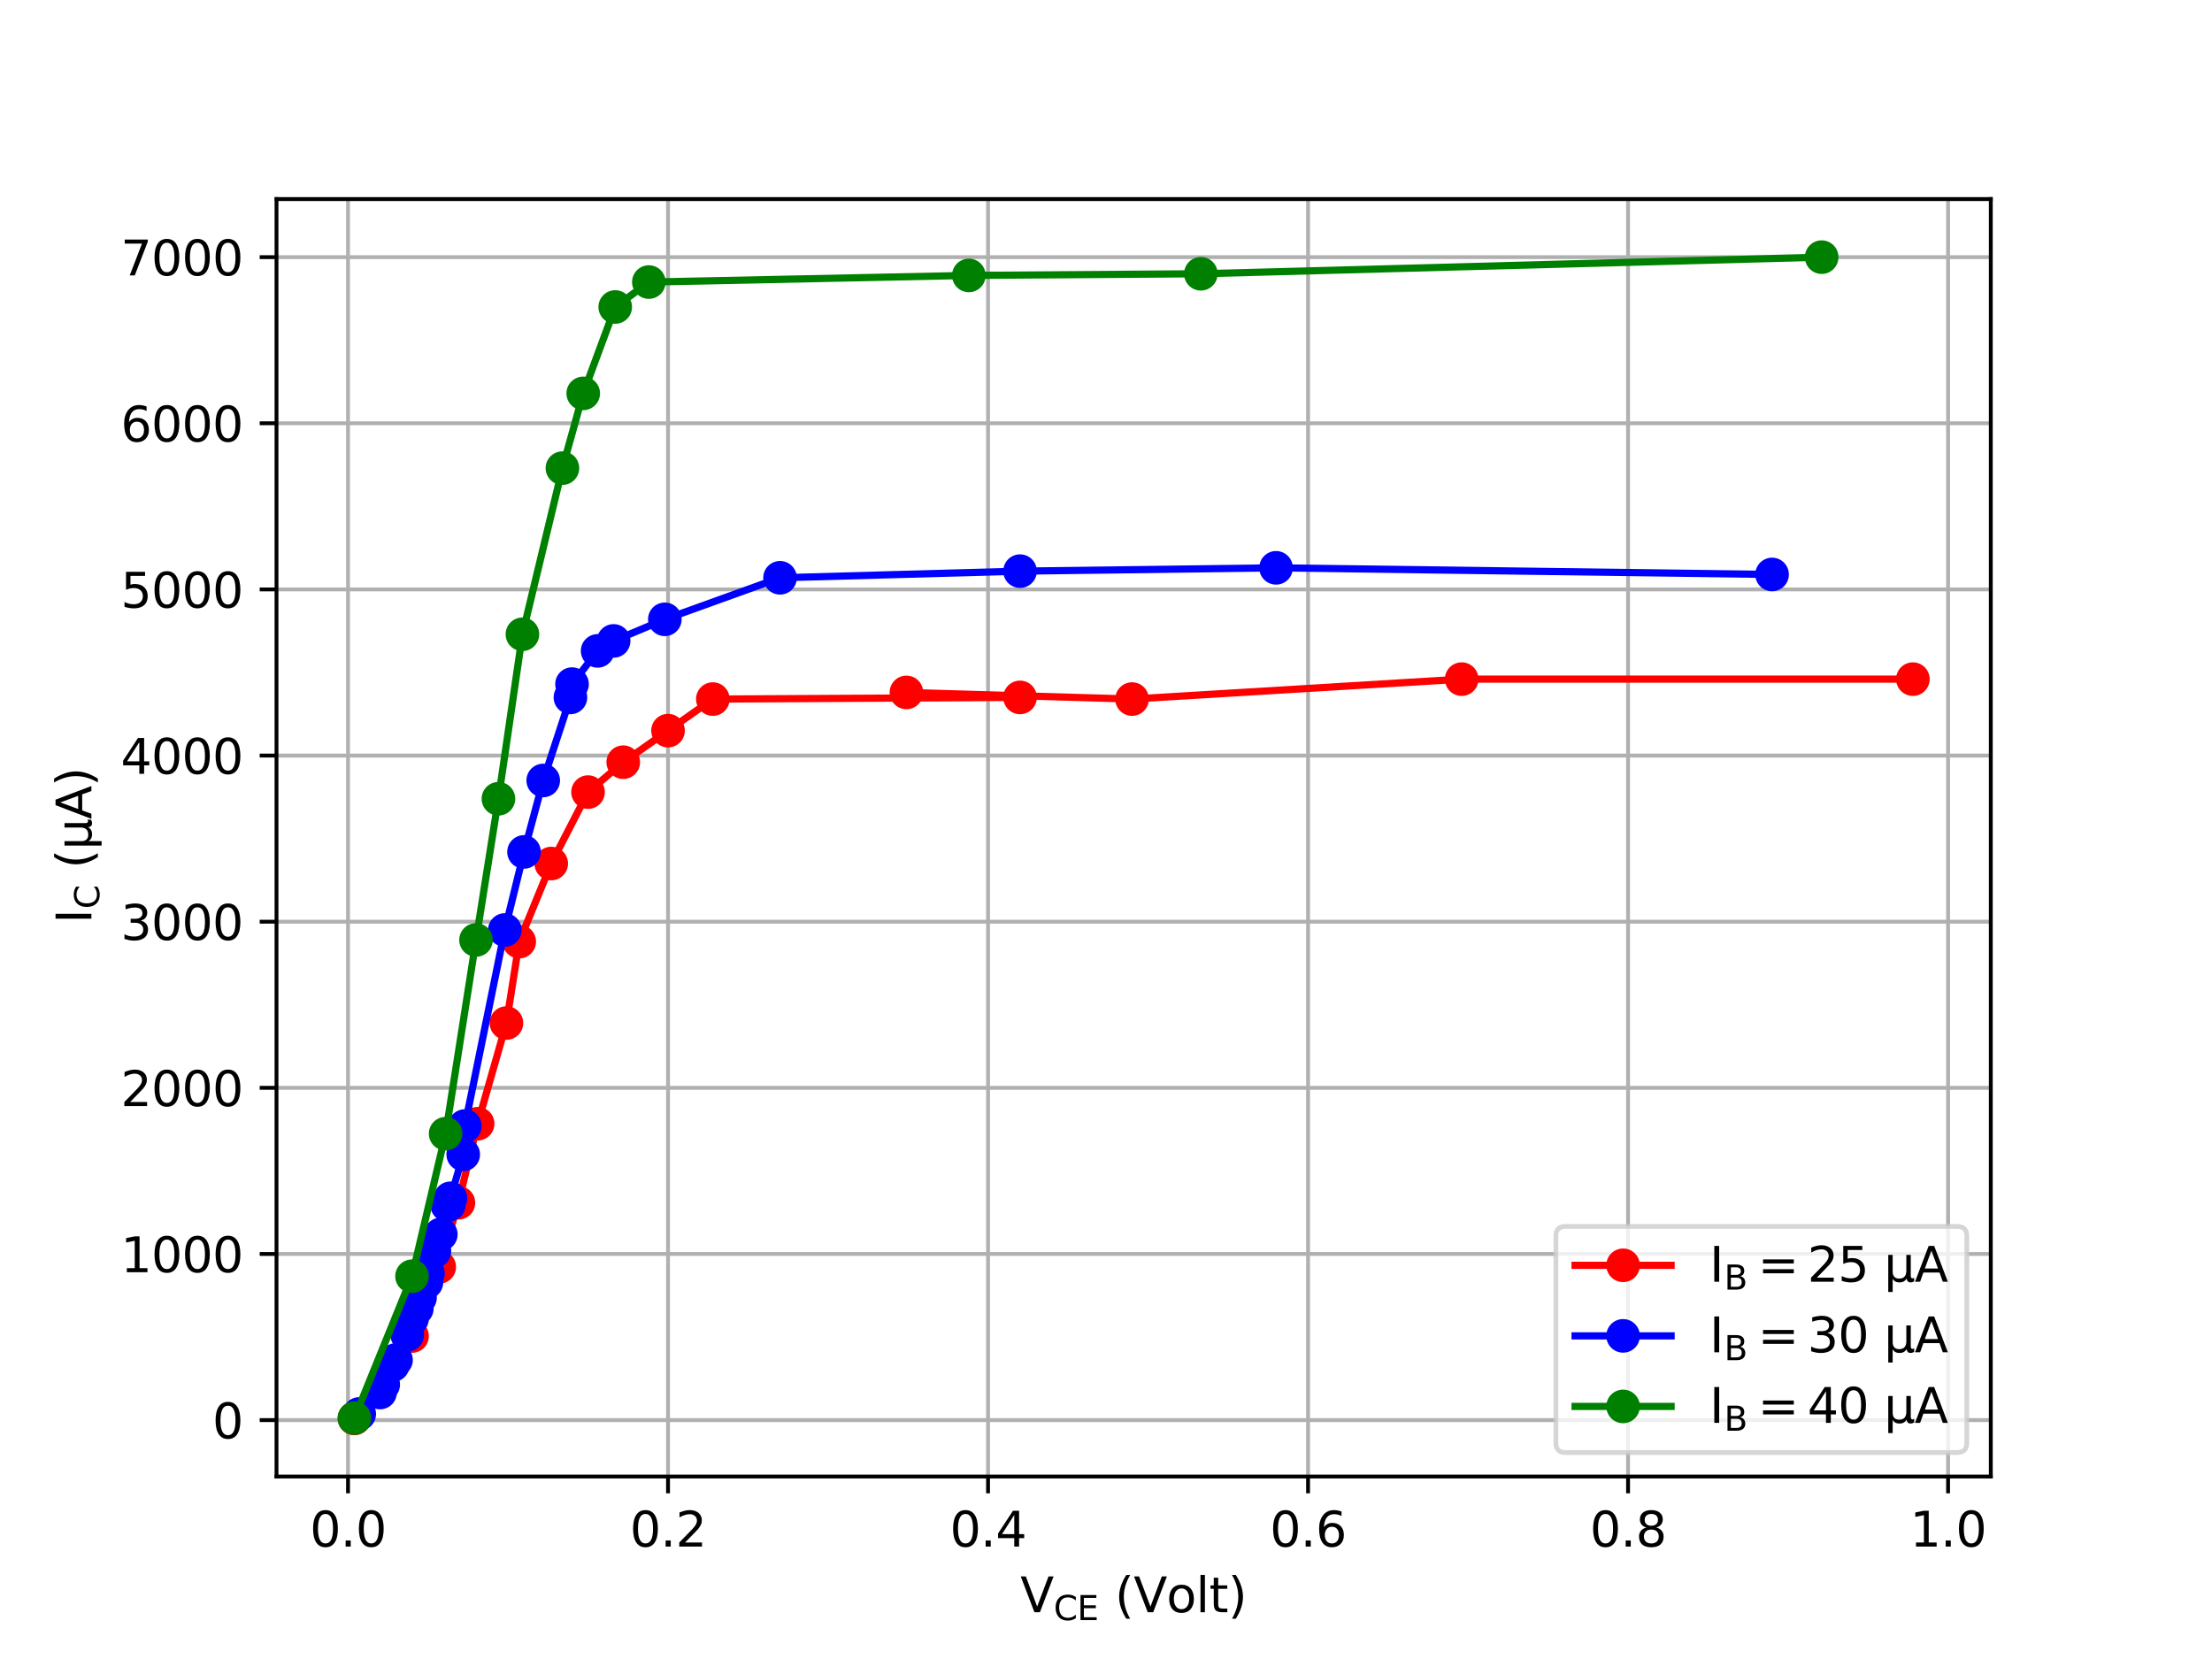 <?xml version="1.0" encoding="utf-8" standalone="no"?>
<!DOCTYPE svg PUBLIC "-//W3C//DTD SVG 1.1//EN"
  "http://www.w3.org/Graphics/SVG/1.1/DTD/svg11.dtd">
<svg xmlns:xlink="http://www.w3.org/1999/xlink" width="460.8pt" height="345.6pt" viewBox="0 0 460.8 345.6" xmlns="http://www.w3.org/2000/svg" version="1.1">
 <defs>
  <style type="text/css">*{stroke-linejoin: round; stroke-linecap: butt}</style>
 </defs>
 <g id="figure_1">
  <g id="patch_1">
   <path d="M 0 345.6 
L 460.8 345.6 
L 460.8 0 
L 0 0 
z
" style="fill: #ffffff"/>
  </g>
  <g id="axes_1">
   <g id="patch_2">
    <path d="M 57.6 307.584 
L 414.72 307.584 
L 414.72 41.472 
L 57.6 41.472 
z
" style="fill: #ffffff"/>
   </g>
   <g id="matplotlib.axis_1">
    <g id="xtick_1">
     <g id="line2d_1">
      <path d="M 72.499 307.584 
L 72.499 41.472 
" clip-path="url(#pad950ba831)" style="fill: none; stroke: #b0b0b0; stroke-width: 0.8; stroke-linecap: square"/>
     </g>
     <g id="line2d_2">
      <defs>
       <path id="m586f174cdd" d="M 0 0 
L 0 3.5 
" style="stroke: #000000; stroke-width: 0.8"/>
      </defs>
      <g>
       <use xlink:href="#m586f174cdd" x="72.499" y="307.584" style="stroke: #000000; stroke-width: 0.8"/>
      </g>
     </g>
     <g id="text_1">
      <!-- 0.0 -->
      <g transform="translate(64.548 322.182) scale(0.1 -0.1)">
       <defs>
        <path id="DejaVuSans-30" d="M 2034 4250 
Q 1547 4250 1301 3770 
Q 1056 3291 1056 2328 
Q 1056 1369 1301 889 
Q 1547 409 2034 409 
Q 2525 409 2770 889 
Q 3016 1369 3016 2328 
Q 3016 3291 2770 3770 
Q 2525 4250 2034 4250 
z
M 2034 4750 
Q 2819 4750 3233 4129 
Q 3647 3509 3647 2328 
Q 3647 1150 3233 529 
Q 2819 -91 2034 -91 
Q 1250 -91 836 529 
Q 422 1150 422 2328 
Q 422 3509 836 4129 
Q 1250 4750 2034 4750 
z
" transform="scale(0.016)"/>
        <path id="DejaVuSans-2e" d="M 684 794 
L 1344 794 
L 1344 0 
L 684 0 
L 684 794 
z
" transform="scale(0.016)"/>
       </defs>
       <use xlink:href="#DejaVuSans-30"/>
       <use xlink:href="#DejaVuSans-2e" transform="translate(63.623 0)"/>
       <use xlink:href="#DejaVuSans-30" transform="translate(95.41 0)"/>
      </g>
     </g>
    </g>
    <g id="xtick_2">
     <g id="line2d_3">
      <path d="M 139.164 307.584 
L 139.164 41.472 
" clip-path="url(#pad950ba831)" style="fill: none; stroke: #b0b0b0; stroke-width: 0.8; stroke-linecap: square"/>
     </g>
     <g id="line2d_4">
      <g>
       <use xlink:href="#m586f174cdd" x="139.164" y="307.584" style="stroke: #000000; stroke-width: 0.8"/>
      </g>
     </g>
     <g id="text_2">
      <!-- 0.2 -->
      <g transform="translate(131.212 322.182) scale(0.1 -0.1)">
       <defs>
        <path id="DejaVuSans-32" d="M 1228 531 
L 3431 531 
L 3431 0 
L 469 0 
L 469 531 
Q 828 903 1448 1529 
Q 2069 2156 2228 2338 
Q 2531 2678 2651 2914 
Q 2772 3150 2772 3378 
Q 2772 3750 2511 3984 
Q 2250 4219 1831 4219 
Q 1534 4219 1204 4116 
Q 875 4013 500 3803 
L 500 4441 
Q 881 4594 1212 4672 
Q 1544 4750 1819 4750 
Q 2544 4750 2975 4387 
Q 3406 4025 3406 3419 
Q 3406 3131 3298 2873 
Q 3191 2616 2906 2266 
Q 2828 2175 2409 1742 
Q 1991 1309 1228 531 
z
" transform="scale(0.016)"/>
       </defs>
       <use xlink:href="#DejaVuSans-30"/>
       <use xlink:href="#DejaVuSans-2e" transform="translate(63.623 0)"/>
       <use xlink:href="#DejaVuSans-32" transform="translate(95.41 0)"/>
      </g>
     </g>
    </g>
    <g id="xtick_3">
     <g id="line2d_5">
      <path d="M 205.828 307.584 
L 205.828 41.472 
" clip-path="url(#pad950ba831)" style="fill: none; stroke: #b0b0b0; stroke-width: 0.8; stroke-linecap: square"/>
     </g>
     <g id="line2d_6">
      <g>
       <use xlink:href="#m586f174cdd" x="205.828" y="307.584" style="stroke: #000000; stroke-width: 0.8"/>
      </g>
     </g>
     <g id="text_3">
      <!-- 0.4 -->
      <g transform="translate(197.876 322.182) scale(0.1 -0.1)">
       <defs>
        <path id="DejaVuSans-34" d="M 2419 4116 
L 825 1625 
L 2419 1625 
L 2419 4116 
z
M 2253 4666 
L 3047 4666 
L 3047 1625 
L 3713 1625 
L 3713 1100 
L 3047 1100 
L 3047 0 
L 2419 0 
L 2419 1100 
L 313 1100 
L 313 1709 
L 2253 4666 
z
" transform="scale(0.016)"/>
       </defs>
       <use xlink:href="#DejaVuSans-30"/>
       <use xlink:href="#DejaVuSans-2e" transform="translate(63.623 0)"/>
       <use xlink:href="#DejaVuSans-34" transform="translate(95.41 0)"/>
      </g>
     </g>
    </g>
    <g id="xtick_4">
     <g id="line2d_7">
      <path d="M 272.492 307.584 
L 272.492 41.472 
" clip-path="url(#pad950ba831)" style="fill: none; stroke: #b0b0b0; stroke-width: 0.8; stroke-linecap: square"/>
     </g>
     <g id="line2d_8">
      <g>
       <use xlink:href="#m586f174cdd" x="272.492" y="307.584" style="stroke: #000000; stroke-width: 0.8"/>
      </g>
     </g>
     <g id="text_4">
      <!-- 0.6 -->
      <g transform="translate(264.54 322.182) scale(0.1 -0.1)">
       <defs>
        <path id="DejaVuSans-36" d="M 2113 2584 
Q 1688 2584 1439 2293 
Q 1191 2003 1191 1497 
Q 1191 994 1439 701 
Q 1688 409 2113 409 
Q 2538 409 2786 701 
Q 3034 994 3034 1497 
Q 3034 2003 2786 2293 
Q 2538 2584 2113 2584 
z
M 3366 4563 
L 3366 3988 
Q 3128 4100 2886 4159 
Q 2644 4219 2406 4219 
Q 1781 4219 1451 3797 
Q 1122 3375 1075 2522 
Q 1259 2794 1537 2939 
Q 1816 3084 2150 3084 
Q 2853 3084 3261 2657 
Q 3669 2231 3669 1497 
Q 3669 778 3244 343 
Q 2819 -91 2113 -91 
Q 1303 -91 875 529 
Q 447 1150 447 2328 
Q 447 3434 972 4092 
Q 1497 4750 2381 4750 
Q 2619 4750 2861 4703 
Q 3103 4656 3366 4563 
z
" transform="scale(0.016)"/>
       </defs>
       <use xlink:href="#DejaVuSans-30"/>
       <use xlink:href="#DejaVuSans-2e" transform="translate(63.623 0)"/>
       <use xlink:href="#DejaVuSans-36" transform="translate(95.41 0)"/>
      </g>
     </g>
    </g>
    <g id="xtick_5">
     <g id="line2d_9">
      <path d="M 339.156 307.584 
L 339.156 41.472 
" clip-path="url(#pad950ba831)" style="fill: none; stroke: #b0b0b0; stroke-width: 0.8; stroke-linecap: square"/>
     </g>
     <g id="line2d_10">
      <g>
       <use xlink:href="#m586f174cdd" x="339.156" y="307.584" style="stroke: #000000; stroke-width: 0.8"/>
      </g>
     </g>
     <g id="text_5">
      <!-- 0.8 -->
      <g transform="translate(331.205 322.182) scale(0.1 -0.1)">
       <defs>
        <path id="DejaVuSans-38" d="M 2034 2216 
Q 1584 2216 1326 1975 
Q 1069 1734 1069 1313 
Q 1069 891 1326 650 
Q 1584 409 2034 409 
Q 2484 409 2743 651 
Q 3003 894 3003 1313 
Q 3003 1734 2745 1975 
Q 2488 2216 2034 2216 
z
M 1403 2484 
Q 997 2584 770 2862 
Q 544 3141 544 3541 
Q 544 4100 942 4425 
Q 1341 4750 2034 4750 
Q 2731 4750 3128 4425 
Q 3525 4100 3525 3541 
Q 3525 3141 3298 2862 
Q 3072 2584 2669 2484 
Q 3125 2378 3379 2068 
Q 3634 1759 3634 1313 
Q 3634 634 3220 271 
Q 2806 -91 2034 -91 
Q 1263 -91 848 271 
Q 434 634 434 1313 
Q 434 1759 690 2068 
Q 947 2378 1403 2484 
z
M 1172 3481 
Q 1172 3119 1398 2916 
Q 1625 2713 2034 2713 
Q 2441 2713 2670 2916 
Q 2900 3119 2900 3481 
Q 2900 3844 2670 4047 
Q 2441 4250 2034 4250 
Q 1625 4250 1398 4047 
Q 1172 3844 1172 3481 
z
" transform="scale(0.016)"/>
       </defs>
       <use xlink:href="#DejaVuSans-30"/>
       <use xlink:href="#DejaVuSans-2e" transform="translate(63.623 0)"/>
       <use xlink:href="#DejaVuSans-38" transform="translate(95.41 0)"/>
      </g>
     </g>
    </g>
    <g id="xtick_6">
     <g id="line2d_11">
      <path d="M 405.82 307.584 
L 405.82 41.472 
" clip-path="url(#pad950ba831)" style="fill: none; stroke: #b0b0b0; stroke-width: 0.8; stroke-linecap: square"/>
     </g>
     <g id="line2d_12">
      <g>
       <use xlink:href="#m586f174cdd" x="405.82" y="307.584" style="stroke: #000000; stroke-width: 0.8"/>
      </g>
     </g>
     <g id="text_6">
      <!-- 1.0 -->
      <g transform="translate(397.869 322.182) scale(0.1 -0.1)">
       <defs>
        <path id="DejaVuSans-31" d="M 794 531 
L 1825 531 
L 1825 4091 
L 703 3866 
L 703 4441 
L 1819 4666 
L 2450 4666 
L 2450 531 
L 3481 531 
L 3481 0 
L 794 0 
L 794 531 
z
" transform="scale(0.016)"/>
       </defs>
       <use xlink:href="#DejaVuSans-31"/>
       <use xlink:href="#DejaVuSans-2e" transform="translate(63.623 0)"/>
       <use xlink:href="#DejaVuSans-30" transform="translate(95.41 0)"/>
      </g>
     </g>
    </g>
    <g id="text_7">
     <!-- $\mathrm{V_{CE}}$ (Volt) -->
     <g transform="translate(212.56 335.861) scale(0.1 -0.1)">
      <defs>
       <path id="DejaVuSans-56" d="M 1831 0 
L 50 4666 
L 709 4666 
L 2188 738 
L 3669 4666 
L 4325 4666 
L 2547 0 
L 1831 0 
z
" transform="scale(0.016)"/>
       <path id="DejaVuSans-43" d="M 4122 4306 
L 4122 3641 
Q 3803 3938 3442 4084 
Q 3081 4231 2675 4231 
Q 1875 4231 1450 3742 
Q 1025 3253 1025 2328 
Q 1025 1406 1450 917 
Q 1875 428 2675 428 
Q 3081 428 3442 575 
Q 3803 722 4122 1019 
L 4122 359 
Q 3791 134 3420 21 
Q 3050 -91 2638 -91 
Q 1578 -91 968 557 
Q 359 1206 359 2328 
Q 359 3453 968 4101 
Q 1578 4750 2638 4750 
Q 3056 4750 3426 4639 
Q 3797 4528 4122 4306 
z
" transform="scale(0.016)"/>
       <path id="DejaVuSans-45" d="M 628 4666 
L 3578 4666 
L 3578 4134 
L 1259 4134 
L 1259 2753 
L 3481 2753 
L 3481 2222 
L 1259 2222 
L 1259 531 
L 3634 531 
L 3634 0 
L 628 0 
L 628 4666 
z
" transform="scale(0.016)"/>
       <path id="DejaVuSans-20" transform="scale(0.016)"/>
       <path id="DejaVuSans-28" d="M 1984 4856 
Q 1566 4138 1362 3434 
Q 1159 2731 1159 2009 
Q 1159 1288 1364 580 
Q 1569 -128 1984 -844 
L 1484 -844 
Q 1016 -109 783 600 
Q 550 1309 550 2009 
Q 550 2706 781 3412 
Q 1013 4119 1484 4856 
L 1984 4856 
z
" transform="scale(0.016)"/>
       <path id="DejaVuSans-6f" d="M 1959 3097 
Q 1497 3097 1228 2736 
Q 959 2375 959 1747 
Q 959 1119 1226 758 
Q 1494 397 1959 397 
Q 2419 397 2687 759 
Q 2956 1122 2956 1747 
Q 2956 2369 2687 2733 
Q 2419 3097 1959 3097 
z
M 1959 3584 
Q 2709 3584 3137 3096 
Q 3566 2609 3566 1747 
Q 3566 888 3137 398 
Q 2709 -91 1959 -91 
Q 1206 -91 779 398 
Q 353 888 353 1747 
Q 353 2609 779 3096 
Q 1206 3584 1959 3584 
z
" transform="scale(0.016)"/>
       <path id="DejaVuSans-6c" d="M 603 4863 
L 1178 4863 
L 1178 0 
L 603 0 
L 603 4863 
z
" transform="scale(0.016)"/>
       <path id="DejaVuSans-74" d="M 1172 4494 
L 1172 3500 
L 2356 3500 
L 2356 3053 
L 1172 3053 
L 1172 1153 
Q 1172 725 1289 603 
Q 1406 481 1766 481 
L 2356 481 
L 2356 0 
L 1766 0 
Q 1100 0 847 248 
Q 594 497 594 1153 
L 594 3053 
L 172 3053 
L 172 3500 
L 594 3500 
L 594 4494 
L 1172 4494 
z
" transform="scale(0.016)"/>
       <path id="DejaVuSans-29" d="M 513 4856 
L 1013 4856 
Q 1481 4119 1714 3412 
Q 1947 2706 1947 2009 
Q 1947 1309 1714 600 
Q 1481 -109 1013 -844 
L 513 -844 
Q 928 -128 1133 580 
Q 1338 1288 1338 2009 
Q 1338 2731 1133 3434 
Q 928 4138 513 4856 
z
" transform="scale(0.016)"/>
      </defs>
      <use xlink:href="#DejaVuSans-56" transform="translate(0 0.016)"/>
      <use xlink:href="#DejaVuSans-43" transform="translate(69.365 -16.391) scale(0.7)"/>
      <use xlink:href="#DejaVuSans-45" transform="translate(118.242 -16.391) scale(0.7)"/>
      <use xlink:href="#DejaVuSans-20" transform="translate(165.205 0.016)"/>
      <use xlink:href="#DejaVuSans-28" transform="translate(196.992 0.016)"/>
      <use xlink:href="#DejaVuSans-56" transform="translate(236.006 0.016)"/>
      <use xlink:href="#DejaVuSans-6f" transform="translate(304.414 0.016)"/>
      <use xlink:href="#DejaVuSans-6c" transform="translate(365.596 0.016)"/>
      <use xlink:href="#DejaVuSans-74" transform="translate(393.379 0.016)"/>
      <use xlink:href="#DejaVuSans-29" transform="translate(432.588 0.016)"/>
     </g>
    </g>
   </g>
   <g id="matplotlib.axis_2">
    <g id="ytick_1">
     <g id="line2d_13">
      <path d="M 57.6 295.834 
L 414.72 295.834 
" clip-path="url(#pad950ba831)" style="fill: none; stroke: #b0b0b0; stroke-width: 0.8; stroke-linecap: square"/>
     </g>
     <g id="line2d_14">
      <defs>
       <path id="m782bc0308e" d="M 0 0 
L -3.5 0 
" style="stroke: #000000; stroke-width: 0.8"/>
      </defs>
      <g>
       <use xlink:href="#m782bc0308e" x="57.6" y="295.834" style="stroke: #000000; stroke-width: 0.8"/>
      </g>
     </g>
     <g id="text_8">
      <!-- 0 -->
      <g transform="translate(44.237 299.633) scale(0.1 -0.1)">
       <use xlink:href="#DejaVuSans-30"/>
      </g>
     </g>
    </g>
    <g id="ytick_2">
     <g id="line2d_15">
      <path d="M 57.6 261.225 
L 414.72 261.225 
" clip-path="url(#pad950ba831)" style="fill: none; stroke: #b0b0b0; stroke-width: 0.8; stroke-linecap: square"/>
     </g>
     <g id="line2d_16">
      <g>
       <use xlink:href="#m782bc0308e" x="57.6" y="261.225" style="stroke: #000000; stroke-width: 0.8"/>
      </g>
     </g>
     <g id="text_9">
      <!-- 1000 -->
      <g transform="translate(25.15 265.024) scale(0.1 -0.1)">
       <use xlink:href="#DejaVuSans-31"/>
       <use xlink:href="#DejaVuSans-30" transform="translate(63.623 0)"/>
       <use xlink:href="#DejaVuSans-30" transform="translate(127.246 0)"/>
       <use xlink:href="#DejaVuSans-30" transform="translate(190.869 0)"/>
      </g>
     </g>
    </g>
    <g id="ytick_3">
     <g id="line2d_17">
      <path d="M 57.6 226.615 
L 414.72 226.615 
" clip-path="url(#pad950ba831)" style="fill: none; stroke: #b0b0b0; stroke-width: 0.8; stroke-linecap: square"/>
     </g>
     <g id="line2d_18">
      <g>
       <use xlink:href="#m782bc0308e" x="57.6" y="226.615" style="stroke: #000000; stroke-width: 0.8"/>
      </g>
     </g>
     <g id="text_10">
      <!-- 2000 -->
      <g transform="translate(25.15 230.414) scale(0.1 -0.1)">
       <use xlink:href="#DejaVuSans-32"/>
       <use xlink:href="#DejaVuSans-30" transform="translate(63.623 0)"/>
       <use xlink:href="#DejaVuSans-30" transform="translate(127.246 0)"/>
       <use xlink:href="#DejaVuSans-30" transform="translate(190.869 0)"/>
      </g>
     </g>
    </g>
    <g id="ytick_4">
     <g id="line2d_19">
      <path d="M 57.6 192.006 
L 414.72 192.006 
" clip-path="url(#pad950ba831)" style="fill: none; stroke: #b0b0b0; stroke-width: 0.8; stroke-linecap: square"/>
     </g>
     <g id="line2d_20">
      <g>
       <use xlink:href="#m782bc0308e" x="57.6" y="192.006" style="stroke: #000000; stroke-width: 0.8"/>
      </g>
     </g>
     <g id="text_11">
      <!-- 3000 -->
      <g transform="translate(25.15 195.805) scale(0.1 -0.1)">
       <defs>
        <path id="DejaVuSans-33" d="M 2597 2516 
Q 3050 2419 3304 2112 
Q 3559 1806 3559 1356 
Q 3559 666 3084 287 
Q 2609 -91 1734 -91 
Q 1441 -91 1130 -33 
Q 819 25 488 141 
L 488 750 
Q 750 597 1062 519 
Q 1375 441 1716 441 
Q 2309 441 2620 675 
Q 2931 909 2931 1356 
Q 2931 1769 2642 2001 
Q 2353 2234 1838 2234 
L 1294 2234 
L 1294 2753 
L 1863 2753 
Q 2328 2753 2575 2939 
Q 2822 3125 2822 3475 
Q 2822 3834 2567 4026 
Q 2313 4219 1838 4219 
Q 1578 4219 1281 4162 
Q 984 4106 628 3988 
L 628 4550 
Q 988 4650 1302 4700 
Q 1616 4750 1894 4750 
Q 2613 4750 3031 4423 
Q 3450 4097 3450 3541 
Q 3450 3153 3228 2886 
Q 3006 2619 2597 2516 
z
" transform="scale(0.016)"/>
       </defs>
       <use xlink:href="#DejaVuSans-33"/>
       <use xlink:href="#DejaVuSans-30" transform="translate(63.623 0)"/>
       <use xlink:href="#DejaVuSans-30" transform="translate(127.246 0)"/>
       <use xlink:href="#DejaVuSans-30" transform="translate(190.869 0)"/>
      </g>
     </g>
    </g>
    <g id="ytick_5">
     <g id="line2d_21">
      <path d="M 57.6 157.396 
L 414.72 157.396 
" clip-path="url(#pad950ba831)" style="fill: none; stroke: #b0b0b0; stroke-width: 0.8; stroke-linecap: square"/>
     </g>
     <g id="line2d_22">
      <g>
       <use xlink:href="#m782bc0308e" x="57.6" y="157.396" style="stroke: #000000; stroke-width: 0.8"/>
      </g>
     </g>
     <g id="text_12">
      <!-- 4000 -->
      <g transform="translate(25.15 161.196) scale(0.1 -0.1)">
       <use xlink:href="#DejaVuSans-34"/>
       <use xlink:href="#DejaVuSans-30" transform="translate(63.623 0)"/>
       <use xlink:href="#DejaVuSans-30" transform="translate(127.246 0)"/>
       <use xlink:href="#DejaVuSans-30" transform="translate(190.869 0)"/>
      </g>
     </g>
    </g>
    <g id="ytick_6">
     <g id="line2d_23">
      <path d="M 57.6 122.787 
L 414.72 122.787 
" clip-path="url(#pad950ba831)" style="fill: none; stroke: #b0b0b0; stroke-width: 0.8; stroke-linecap: square"/>
     </g>
     <g id="line2d_24">
      <g>
       <use xlink:href="#m782bc0308e" x="57.6" y="122.787" style="stroke: #000000; stroke-width: 0.8"/>
      </g>
     </g>
     <g id="text_13">
      <!-- 5000 -->
      <g transform="translate(25.15 126.586) scale(0.1 -0.1)">
       <defs>
        <path id="DejaVuSans-35" d="M 691 4666 
L 3169 4666 
L 3169 4134 
L 1269 4134 
L 1269 2991 
Q 1406 3038 1543 3061 
Q 1681 3084 1819 3084 
Q 2600 3084 3056 2656 
Q 3513 2228 3513 1497 
Q 3513 744 3044 326 
Q 2575 -91 1722 -91 
Q 1428 -91 1123 -41 
Q 819 9 494 109 
L 494 744 
Q 775 591 1075 516 
Q 1375 441 1709 441 
Q 2250 441 2565 725 
Q 2881 1009 2881 1497 
Q 2881 1984 2565 2268 
Q 2250 2553 1709 2553 
Q 1456 2553 1204 2497 
Q 953 2441 691 2322 
L 691 4666 
z
" transform="scale(0.016)"/>
       </defs>
       <use xlink:href="#DejaVuSans-35"/>
       <use xlink:href="#DejaVuSans-30" transform="translate(63.623 0)"/>
       <use xlink:href="#DejaVuSans-30" transform="translate(127.246 0)"/>
       <use xlink:href="#DejaVuSans-30" transform="translate(190.869 0)"/>
      </g>
     </g>
    </g>
    <g id="ytick_7">
     <g id="line2d_25">
      <path d="M 57.6 88.177 
L 414.72 88.177 
" clip-path="url(#pad950ba831)" style="fill: none; stroke: #b0b0b0; stroke-width: 0.8; stroke-linecap: square"/>
     </g>
     <g id="line2d_26">
      <g>
       <use xlink:href="#m782bc0308e" x="57.6" y="88.177" style="stroke: #000000; stroke-width: 0.8"/>
      </g>
     </g>
     <g id="text_14">
      <!-- 6000 -->
      <g transform="translate(25.15 91.977) scale(0.1 -0.1)">
       <use xlink:href="#DejaVuSans-36"/>
       <use xlink:href="#DejaVuSans-30" transform="translate(63.623 0)"/>
       <use xlink:href="#DejaVuSans-30" transform="translate(127.246 0)"/>
       <use xlink:href="#DejaVuSans-30" transform="translate(190.869 0)"/>
      </g>
     </g>
    </g>
    <g id="ytick_8">
     <g id="line2d_27">
      <path d="M 57.6 53.568 
L 414.72 53.568 
" clip-path="url(#pad950ba831)" style="fill: none; stroke: #b0b0b0; stroke-width: 0.8; stroke-linecap: square"/>
     </g>
     <g id="line2d_28">
      <g>
       <use xlink:href="#m782bc0308e" x="57.6" y="53.568" style="stroke: #000000; stroke-width: 0.8"/>
      </g>
     </g>
     <g id="text_15">
      <!-- 7000 -->
      <g transform="translate(25.15 57.367) scale(0.1 -0.1)">
       <defs>
        <path id="DejaVuSans-37" d="M 525 4666 
L 3525 4666 
L 3525 4397 
L 1831 0 
L 1172 0 
L 2766 4134 
L 525 4134 
L 525 4666 
z
" transform="scale(0.016)"/>
       </defs>
       <use xlink:href="#DejaVuSans-37"/>
       <use xlink:href="#DejaVuSans-30" transform="translate(63.623 0)"/>
       <use xlink:href="#DejaVuSans-30" transform="translate(127.246 0)"/>
       <use xlink:href="#DejaVuSans-30" transform="translate(190.869 0)"/>
      </g>
     </g>
    </g>
    <g id="text_16">
     <!-- $\mathrm{I_C \ (\mu A)}$  -->
     <g transform="translate(19.05 192.378) rotate(-90) scale(0.1 -0.1)">
      <defs>
       <path id="DejaVuSans-49" d="M 628 4666 
L 1259 4666 
L 1259 0 
L 628 0 
L 628 4666 
z
" transform="scale(0.016)"/>
       <path id="DejaVuSans-3bc" d="M 544 -1331 
L 544 3500 
L 1119 3500 
L 1119 1325 
Q 1119 872 1334 640 
Q 1550 409 1972 409 
Q 2434 409 2667 671 
Q 2900 934 2900 1459 
L 2900 3500 
L 3475 3500 
L 3475 806 
Q 3475 619 3529 530 
Q 3584 441 3700 441 
Q 3728 441 3778 458 
Q 3828 475 3916 513 
L 3916 50 
Q 3788 -22 3673 -56 
Q 3559 -91 3450 -91 
Q 3234 -91 3106 31 
Q 2978 153 2931 403 
Q 2775 156 2548 32 
Q 2322 -91 2016 -91 
Q 1697 -91 1473 31 
Q 1250 153 1119 397 
L 1119 -1331 
L 544 -1331 
z
" transform="scale(0.016)"/>
       <path id="DejaVuSans-41" d="M 2188 4044 
L 1331 1722 
L 3047 1722 
L 2188 4044 
z
M 1831 4666 
L 2547 4666 
L 4325 0 
L 3669 0 
L 3244 1197 
L 1141 1197 
L 716 0 
L 50 0 
L 1831 4666 
z
" transform="scale(0.016)"/>
      </defs>
      <use xlink:href="#DejaVuSans-49" transform="translate(0 0.125)"/>
      <use xlink:href="#DejaVuSans-43" transform="translate(30.449 -16.281) scale(0.7)"/>
      <use xlink:href="#DejaVuSans-28" transform="translate(114.531 0.125)"/>
      <use xlink:href="#DejaVuSans-3bc" transform="translate(153.545 0.125)"/>
      <use xlink:href="#DejaVuSans-41" transform="translate(217.168 0.125)"/>
      <use xlink:href="#DejaVuSans-29" transform="translate(285.576 0.125)"/>
      <use xlink:href="#DejaVuSans-20" transform="translate(324.59 0.125)"/>
     </g>
    </g>
   </g>
   <g id="line2d_29">
    <path d="M 73.833 295.488 
L 85.832 278.322 
L 91.499 263.924 
L 95.499 250.565 
L 99.498 234.091 
L 105.498 213.118 
L 108.165 196.159 
L 114.831 179.892 
L 122.498 165.01 
L 129.831 158.781 
L 139.164 152.205 
L 148.497 145.629 
L 212.494 145.283 
L 188.828 144.245 
L 235.827 145.629 
L 304.491 141.476 
L 398.487 141.476 
" clip-path="url(#pad950ba831)" style="fill: none; stroke: #ff0000; stroke-width: 1.5; stroke-linecap: square"/>
    <defs>
     <path id="maea60efd8b" d="M 0 3 
C 0.796 3 1.559 2.684 2.121 2.121 
C 2.684 1.559 3 0.796 3 0 
C 3 -0.796 2.684 -1.559 2.121 -2.121 
C 1.559 -2.684 0.796 -3 0 -3 
C -0.796 -3 -1.559 -2.684 -2.121 -2.121 
C -2.684 -1.559 -3 -0.796 -3 0 
C -3 0.796 -2.684 1.559 -2.121 2.121 
C -1.559 2.684 -0.796 3 0 3 
z
" style="stroke: #ff0000"/>
    </defs>
    <g clip-path="url(#pad950ba831)">
     <use xlink:href="#maea60efd8b" x="73.833" y="295.488" style="fill: #ff0000; stroke: #ff0000"/>
     <use xlink:href="#maea60efd8b" x="85.832" y="278.322" style="fill: #ff0000; stroke: #ff0000"/>
     <use xlink:href="#maea60efd8b" x="91.499" y="263.924" style="fill: #ff0000; stroke: #ff0000"/>
     <use xlink:href="#maea60efd8b" x="95.499" y="250.565" style="fill: #ff0000; stroke: #ff0000"/>
     <use xlink:href="#maea60efd8b" x="99.498" y="234.091" style="fill: #ff0000; stroke: #ff0000"/>
     <use xlink:href="#maea60efd8b" x="105.498" y="213.118" style="fill: #ff0000; stroke: #ff0000"/>
     <use xlink:href="#maea60efd8b" x="108.165" y="196.159" style="fill: #ff0000; stroke: #ff0000"/>
     <use xlink:href="#maea60efd8b" x="114.831" y="179.892" style="fill: #ff0000; stroke: #ff0000"/>
     <use xlink:href="#maea60efd8b" x="122.498" y="165.01" style="fill: #ff0000; stroke: #ff0000"/>
     <use xlink:href="#maea60efd8b" x="129.831" y="158.781" style="fill: #ff0000; stroke: #ff0000"/>
     <use xlink:href="#maea60efd8b" x="139.164" y="152.205" style="fill: #ff0000; stroke: #ff0000"/>
     <use xlink:href="#maea60efd8b" x="148.497" y="145.629" style="fill: #ff0000; stroke: #ff0000"/>
     <use xlink:href="#maea60efd8b" x="212.494" y="145.283" style="fill: #ff0000; stroke: #ff0000"/>
     <use xlink:href="#maea60efd8b" x="188.828" y="144.245" style="fill: #ff0000; stroke: #ff0000"/>
     <use xlink:href="#maea60efd8b" x="235.827" y="145.629" style="fill: #ff0000; stroke: #ff0000"/>
     <use xlink:href="#maea60efd8b" x="304.491" y="141.476" style="fill: #ff0000; stroke: #ff0000"/>
     <use xlink:href="#maea60efd8b" x="398.487" y="141.476" style="fill: #ff0000; stroke: #ff0000"/>
    </g>
   </g>
   <g id="line2d_30">
    <path d="M 74.833 294.554 
L 79.166 290.089 
L 79.833 288.428 
L 81.832 284.378 
L 82.499 283.305 
L 84.832 278.079 
L 85.832 274.722 
L 86.832 272.611 
L 87.499 270.327 
L 88.832 267.143 
L 89.165 265.239 
L 90.499 260.671 
L 91.832 257.141 
L 93.165 251.049 
L 93.499 250.98 
L 93.832 249.63 
L 96.499 240.494 
L 96.832 234.575 
L 105.165 193.736 
L 109.165 177.47 
L 113.165 162.588 
L 118.831 145.283 
L 119.164 142.514 
L 124.498 135.592 
L 127.831 133.516 
L 138.497 129.017 
L 162.496 120.364 
L 212.494 118.98 
L 265.826 118.288 
L 369.155 119.672 
" clip-path="url(#pad950ba831)" style="fill: none; stroke: #0000ff; stroke-width: 1.5; stroke-linecap: square"/>
    <defs>
     <path id="mafe0caa41b" d="M 0 3 
C 0.796 3 1.559 2.684 2.121 2.121 
C 2.684 1.559 3 0.796 3 0 
C 3 -0.796 2.684 -1.559 2.121 -2.121 
C 1.559 -2.684 0.796 -3 0 -3 
C -0.796 -3 -1.559 -2.684 -2.121 -2.121 
C -2.684 -1.559 -3 -0.796 -3 0 
C -3 0.796 -2.684 1.559 -2.121 2.121 
C -1.559 2.684 -0.796 3 0 3 
z
" style="stroke: #0000ff"/>
    </defs>
    <g clip-path="url(#pad950ba831)">
     <use xlink:href="#mafe0caa41b" x="74.833" y="294.554" style="fill: #0000ff; stroke: #0000ff"/>
     <use xlink:href="#mafe0caa41b" x="79.166" y="290.089" style="fill: #0000ff; stroke: #0000ff"/>
     <use xlink:href="#mafe0caa41b" x="79.833" y="288.428" style="fill: #0000ff; stroke: #0000ff"/>
     <use xlink:href="#mafe0caa41b" x="81.832" y="284.378" style="fill: #0000ff; stroke: #0000ff"/>
     <use xlink:href="#mafe0caa41b" x="82.499" y="283.305" style="fill: #0000ff; stroke: #0000ff"/>
     <use xlink:href="#mafe0caa41b" x="84.832" y="278.079" style="fill: #0000ff; stroke: #0000ff"/>
     <use xlink:href="#mafe0caa41b" x="85.832" y="274.722" style="fill: #0000ff; stroke: #0000ff"/>
     <use xlink:href="#mafe0caa41b" x="86.832" y="272.611" style="fill: #0000ff; stroke: #0000ff"/>
     <use xlink:href="#mafe0caa41b" x="87.499" y="270.327" style="fill: #0000ff; stroke: #0000ff"/>
     <use xlink:href="#mafe0caa41b" x="88.832" y="267.143" style="fill: #0000ff; stroke: #0000ff"/>
     <use xlink:href="#mafe0caa41b" x="89.165" y="265.239" style="fill: #0000ff; stroke: #0000ff"/>
     <use xlink:href="#mafe0caa41b" x="90.499" y="260.671" style="fill: #0000ff; stroke: #0000ff"/>
     <use xlink:href="#mafe0caa41b" x="91.832" y="257.141" style="fill: #0000ff; stroke: #0000ff"/>
     <use xlink:href="#mafe0caa41b" x="93.165" y="251.049" style="fill: #0000ff; stroke: #0000ff"/>
     <use xlink:href="#mafe0caa41b" x="93.499" y="250.98" style="fill: #0000ff; stroke: #0000ff"/>
     <use xlink:href="#mafe0caa41b" x="93.832" y="249.63" style="fill: #0000ff; stroke: #0000ff"/>
     <use xlink:href="#mafe0caa41b" x="96.499" y="240.494" style="fill: #0000ff; stroke: #0000ff"/>
     <use xlink:href="#mafe0caa41b" x="96.832" y="234.575" style="fill: #0000ff; stroke: #0000ff"/>
     <use xlink:href="#mafe0caa41b" x="105.165" y="193.736" style="fill: #0000ff; stroke: #0000ff"/>
     <use xlink:href="#mafe0caa41b" x="109.165" y="177.47" style="fill: #0000ff; stroke: #0000ff"/>
     <use xlink:href="#mafe0caa41b" x="113.165" y="162.588" style="fill: #0000ff; stroke: #0000ff"/>
     <use xlink:href="#mafe0caa41b" x="118.831" y="145.283" style="fill: #0000ff; stroke: #0000ff"/>
     <use xlink:href="#mafe0caa41b" x="119.164" y="142.514" style="fill: #0000ff; stroke: #0000ff"/>
     <use xlink:href="#mafe0caa41b" x="124.498" y="135.592" style="fill: #0000ff; stroke: #0000ff"/>
     <use xlink:href="#mafe0caa41b" x="127.831" y="133.516" style="fill: #0000ff; stroke: #0000ff"/>
     <use xlink:href="#mafe0caa41b" x="138.497" y="129.017" style="fill: #0000ff; stroke: #0000ff"/>
     <use xlink:href="#mafe0caa41b" x="162.496" y="120.364" style="fill: #0000ff; stroke: #0000ff"/>
     <use xlink:href="#mafe0caa41b" x="212.494" y="118.98" style="fill: #0000ff; stroke: #0000ff"/>
     <use xlink:href="#mafe0caa41b" x="265.826" y="118.288" style="fill: #0000ff; stroke: #0000ff"/>
     <use xlink:href="#mafe0caa41b" x="369.155" y="119.672" style="fill: #0000ff; stroke: #0000ff"/>
    </g>
   </g>
   <g id="line2d_31">
    <path d="M 73.833 295.419 
L 85.832 265.862 
L 92.832 236.167 
L 99.165 195.813 
L 103.832 166.395 
L 108.831 132.131 
L 117.164 97.522 
L 121.498 81.948 
L 128.164 63.951 
L 135.164 58.759 
L 201.828 57.375 
L 250.159 57.029 
L 379.488 53.568 
" clip-path="url(#pad950ba831)" style="fill: none; stroke: #008000; stroke-width: 1.5; stroke-linecap: square"/>
    <defs>
     <path id="md906b1e32e" d="M 0 3 
C 0.796 3 1.559 2.684 2.121 2.121 
C 2.684 1.559 3 0.796 3 0 
C 3 -0.796 2.684 -1.559 2.121 -2.121 
C 1.559 -2.684 0.796 -3 0 -3 
C -0.796 -3 -1.559 -2.684 -2.121 -2.121 
C -2.684 -1.559 -3 -0.796 -3 0 
C -3 0.796 -2.684 1.559 -2.121 2.121 
C -1.559 2.684 -0.796 3 0 3 
z
" style="stroke: #008000"/>
    </defs>
    <g clip-path="url(#pad950ba831)">
     <use xlink:href="#md906b1e32e" x="73.833" y="295.419" style="fill: #008000; stroke: #008000"/>
     <use xlink:href="#md906b1e32e" x="85.832" y="265.862" style="fill: #008000; stroke: #008000"/>
     <use xlink:href="#md906b1e32e" x="92.832" y="236.167" style="fill: #008000; stroke: #008000"/>
     <use xlink:href="#md906b1e32e" x="99.165" y="195.813" style="fill: #008000; stroke: #008000"/>
     <use xlink:href="#md906b1e32e" x="103.832" y="166.395" style="fill: #008000; stroke: #008000"/>
     <use xlink:href="#md906b1e32e" x="108.831" y="132.131" style="fill: #008000; stroke: #008000"/>
     <use xlink:href="#md906b1e32e" x="117.164" y="97.522" style="fill: #008000; stroke: #008000"/>
     <use xlink:href="#md906b1e32e" x="121.498" y="81.948" style="fill: #008000; stroke: #008000"/>
     <use xlink:href="#md906b1e32e" x="128.164" y="63.951" style="fill: #008000; stroke: #008000"/>
     <use xlink:href="#md906b1e32e" x="135.164" y="58.759" style="fill: #008000; stroke: #008000"/>
     <use xlink:href="#md906b1e32e" x="201.828" y="57.375" style="fill: #008000; stroke: #008000"/>
     <use xlink:href="#md906b1e32e" x="250.159" y="57.029" style="fill: #008000; stroke: #008000"/>
     <use xlink:href="#md906b1e32e" x="379.488" y="53.568" style="fill: #008000; stroke: #008000"/>
    </g>
   </g>
   <g id="patch_3">
    <path d="M 57.6 307.584 
L 57.6 41.472 
" style="fill: none; stroke: #000000; stroke-width: 0.8; stroke-linejoin: miter; stroke-linecap: square"/>
   </g>
   <g id="patch_4">
    <path d="M 414.72 307.584 
L 414.72 41.472 
" style="fill: none; stroke: #000000; stroke-width: 0.8; stroke-linejoin: miter; stroke-linecap: square"/>
   </g>
   <g id="patch_5">
    <path d="M 57.6 307.584 
L 414.72 307.584 
" style="fill: none; stroke: #000000; stroke-width: 0.8; stroke-linejoin: miter; stroke-linecap: square"/>
   </g>
   <g id="patch_6">
    <path d="M 57.6 41.472 
L 414.72 41.472 
" style="fill: none; stroke: #000000; stroke-width: 0.8; stroke-linejoin: miter; stroke-linecap: square"/>
   </g>
   <g id="legend_1">
    <g id="patch_7">
     <path d="M 326.12 302.584 
L 407.72 302.584 
Q 409.72 302.584 409.72 300.584 
L 409.72 257.489 
Q 409.72 255.489 407.72 255.489 
L 326.12 255.489 
Q 324.12 255.489 324.12 257.489 
L 324.12 300.584 
Q 324.12 302.584 326.12 302.584 
z
" style="fill: #ffffff; opacity: 0.8; stroke: #cccccc; stroke-linejoin: miter"/>
    </g>
    <g id="line2d_32">
     <path d="M 328.12 263.587 
L 338.12 263.587 
L 348.12 263.587 
" style="fill: none; stroke: #ff0000; stroke-width: 1.5; stroke-linecap: square"/>
     <g>
      <use xlink:href="#maea60efd8b" x="338.12" y="263.587" style="fill: #ff0000; stroke: #ff0000"/>
     </g>
    </g>
    <g id="text_17">
     <!-- $\mathrm{I_B = 25 \ \mu A}$ -->
     <g transform="translate(356.12 267.087) scale(0.1 -0.1)">
      <defs>
       <path id="DejaVuSans-42" d="M 1259 2228 
L 1259 519 
L 2272 519 
Q 2781 519 3026 730 
Q 3272 941 3272 1375 
Q 3272 1813 3026 2020 
Q 2781 2228 2272 2228 
L 1259 2228 
z
M 1259 4147 
L 1259 2741 
L 2194 2741 
Q 2656 2741 2882 2914 
Q 3109 3088 3109 3444 
Q 3109 3797 2882 3972 
Q 2656 4147 2194 4147 
L 1259 4147 
z
M 628 4666 
L 2241 4666 
Q 2963 4666 3353 4366 
Q 3744 4066 3744 3513 
Q 3744 3084 3544 2831 
Q 3344 2578 2956 2516 
Q 3422 2416 3680 2098 
Q 3938 1781 3938 1306 
Q 3938 681 3513 340 
Q 3088 0 2303 0 
L 628 0 
L 628 4666 
z
" transform="scale(0.016)"/>
       <path id="DejaVuSans-3d" d="M 678 2906 
L 4684 2906 
L 4684 2381 
L 678 2381 
L 678 2906 
z
M 678 1631 
L 4684 1631 
L 4684 1100 
L 678 1100 
L 678 1631 
z
" transform="scale(0.016)"/>
      </defs>
      <use xlink:href="#DejaVuSans-49" transform="translate(0 0.781)"/>
      <use xlink:href="#DejaVuSans-42" transform="translate(30.449 -15.625) scale(0.7)"/>
      <use xlink:href="#DejaVuSans-3d" transform="translate(100.688 0.781)"/>
      <use xlink:href="#DejaVuSans-32" transform="translate(203.96 0.781)"/>
      <use xlink:href="#DejaVuSans-35" transform="translate(267.583 0.781)"/>
      <use xlink:href="#DejaVuSans-3bc" transform="translate(363.676 0.781)"/>
      <use xlink:href="#DejaVuSans-41" transform="translate(427.299 0.781)"/>
     </g>
    </g>
    <g id="line2d_33">
     <path d="M 328.12 278.286 
L 338.12 278.286 
L 348.12 278.286 
" style="fill: none; stroke: #0000ff; stroke-width: 1.5; stroke-linecap: square"/>
     <g>
      <use xlink:href="#mafe0caa41b" x="338.12" y="278.286" style="fill: #0000ff; stroke: #0000ff"/>
     </g>
    </g>
    <g id="text_18">
     <!-- $\mathrm{I_B = 30 \ \mu A}$ -->
     <g transform="translate(356.12 281.786) scale(0.1 -0.1)">
      <use xlink:href="#DejaVuSans-49" transform="translate(0 0.781)"/>
      <use xlink:href="#DejaVuSans-42" transform="translate(30.449 -15.625) scale(0.7)"/>
      <use xlink:href="#DejaVuSans-3d" transform="translate(100.688 0.781)"/>
      <use xlink:href="#DejaVuSans-33" transform="translate(203.96 0.781)"/>
      <use xlink:href="#DejaVuSans-30" transform="translate(267.583 0.781)"/>
      <use xlink:href="#DejaVuSans-3bc" transform="translate(363.676 0.781)"/>
      <use xlink:href="#DejaVuSans-41" transform="translate(427.299 0.781)"/>
     </g>
    </g>
    <g id="line2d_34">
     <path d="M 328.12 292.984 
L 338.12 292.984 
L 348.12 292.984 
" style="fill: none; stroke: #008000; stroke-width: 1.5; stroke-linecap: square"/>
     <g>
      <use xlink:href="#md906b1e32e" x="338.12" y="292.984" style="fill: #008000; stroke: #008000"/>
     </g>
    </g>
    <g id="text_19">
     <!-- $\mathrm{I_B = 40 \ \mu A}$ -->
     <g transform="translate(356.12 296.484) scale(0.1 -0.1)">
      <use xlink:href="#DejaVuSans-49" transform="translate(0 0.781)"/>
      <use xlink:href="#DejaVuSans-42" transform="translate(30.449 -15.625) scale(0.7)"/>
      <use xlink:href="#DejaVuSans-3d" transform="translate(100.688 0.781)"/>
      <use xlink:href="#DejaVuSans-34" transform="translate(203.96 0.781)"/>
      <use xlink:href="#DejaVuSans-30" transform="translate(267.583 0.781)"/>
      <use xlink:href="#DejaVuSans-3bc" transform="translate(363.676 0.781)"/>
      <use xlink:href="#DejaVuSans-41" transform="translate(427.299 0.781)"/>
     </g>
    </g>
   </g>
  </g>
 </g>
 <defs>
  <clipPath id="pad950ba831">
   <rect x="57.6" y="41.472" width="357.12" height="266.112"/>
  </clipPath>
 </defs>
</svg>
